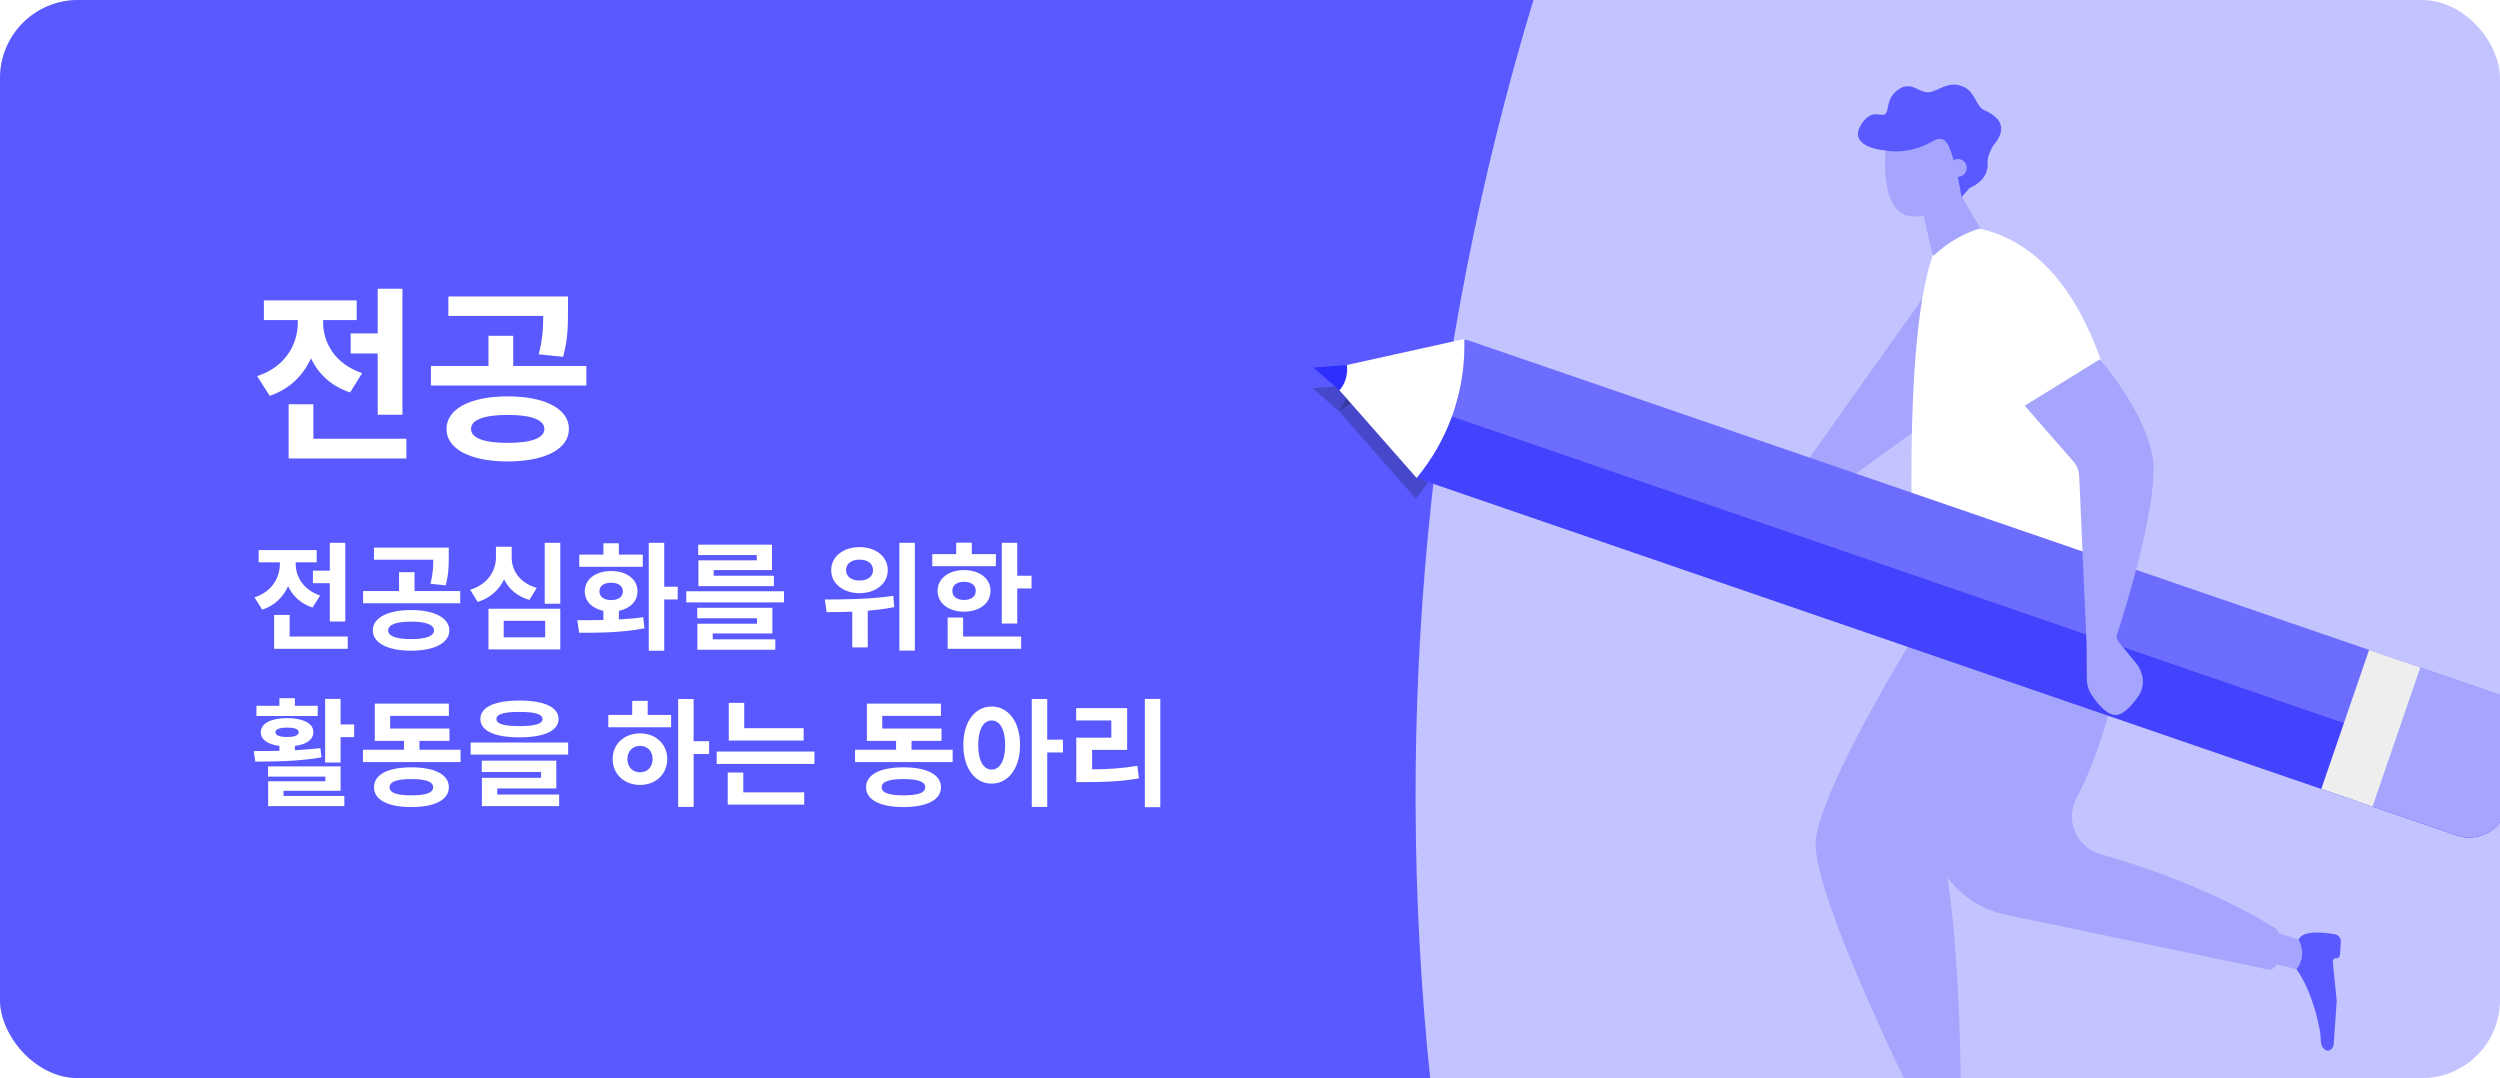 <svg width="320" height="138" viewBox="0 0 320 138" fill="none" xmlns="http://www.w3.org/2000/svg">
<g style="mix-blend-mode:luminosity">
<g clip-path="url(#clip0_4748_6984)">
<rect width="320" height="138" rx="10" fill="#C3C3FF"/>
<path d="M10 0C4.477 0 0 4.477 0 10V128C0 133.523 4.477 138 10 138H183.059C178.266 91.697 182.715 44.778 196.281 0H10Z" fill="#5959FF"/>
<path d="M44.888 42.672V45.24H48.344V53.088H51.512V36.96H48.344V42.672H44.888ZM46.352 47.76C42.872 46.584 41.36 43.872 41.36 41.256V40.968H45.656V38.448H33.776V40.968H38.12V41.28C38.12 44.064 36.536 46.968 32.912 48.144L34.52 50.664C37.088 49.8 38.816 48.048 39.8 45.864C40.76 47.856 42.392 49.44 44.816 50.232L46.352 47.76ZM40.112 56.16V51.744H36.944V58.68H52.016V56.16H40.112ZM72.078 45.672C72.702 43.392 72.702 41.52 72.702 39.768V37.944H57.39V40.44H69.534C69.534 41.904 69.462 43.392 68.958 45.36L72.078 45.672ZM64.974 56.688C61.998 56.688 60.294 56.088 60.294 54.912C60.294 53.712 61.998 53.112 64.974 53.112C67.974 53.112 69.678 53.712 69.678 54.912C69.678 56.088 67.974 56.688 64.974 56.688ZM64.974 50.736C60.222 50.736 57.15 52.32 57.15 54.912C57.15 57.48 60.222 59.064 64.974 59.064C69.75 59.064 72.822 57.48 72.822 54.912C72.822 52.32 69.75 50.736 64.974 50.736ZM65.694 46.848V42.984H62.526V46.848H55.158V49.344H75.054V46.848H65.694Z" fill="white"/>
<path d="M40.055 73.045V74.65H42.215V79.555H44.195V69.475H42.215V73.045H40.055ZM40.97 76.225C38.795 75.49 37.85 73.795 37.85 72.16V71.98H40.535V70.405H33.11V71.98H35.825V72.175C35.825 73.915 34.835 75.73 32.57 76.465L33.575 78.04C35.18 77.5 36.26 76.405 36.875 75.04C37.475 76.285 38.495 77.275 40.01 77.77L40.97 76.225ZM37.07 81.475V78.715H35.09V83.05H44.51V81.475H37.07ZM57.049 74.92C57.439 73.495 57.439 72.325 57.439 71.23V70.09H47.869V71.65H55.459C55.459 72.565 55.414 73.495 55.099 74.725L57.049 74.92ZM52.609 81.805C50.749 81.805 49.684 81.43 49.684 80.695C49.684 79.945 50.749 79.57 52.609 79.57C54.484 79.57 55.549 79.945 55.549 80.695C55.549 81.43 54.484 81.805 52.609 81.805ZM52.609 78.085C49.639 78.085 47.719 79.075 47.719 80.695C47.719 82.3 49.639 83.29 52.609 83.29C55.594 83.29 57.514 82.3 57.514 80.695C57.514 79.075 55.594 78.085 52.609 78.085ZM53.059 75.655V73.24H51.079V75.655H46.474V77.215H58.909V75.655H53.059ZM68.703 75.25C66.468 74.605 65.493 72.985 65.493 71.32V69.985H63.483V71.32C63.483 73.015 62.493 74.77 60.183 75.49L61.143 77.05C62.763 76.54 63.888 75.49 64.518 74.17C65.133 75.385 66.198 76.33 67.758 76.795L68.703 75.25ZM64.473 79.465H69.783V81.58H64.473V79.465ZM62.523 83.125H71.718V77.92H62.523V83.125ZM69.723 69.475V77.275H71.718V69.475H69.723ZM82.276 70.99H79.216V69.535H77.237V70.99H74.147V72.55H82.276V70.99ZM76.727 75.685C76.727 74.98 77.326 74.59 78.227 74.59C79.126 74.59 79.727 74.98 79.727 75.685C79.727 76.42 79.126 76.81 78.227 76.81C77.326 76.81 76.727 76.42 76.727 75.685ZM79.216 78.19C80.656 77.89 81.602 76.96 81.602 75.685C81.602 74.14 80.207 73.09 78.227 73.09C76.246 73.09 74.852 74.14 74.852 75.685C74.852 76.96 75.796 77.89 77.237 78.19V79.36C76.022 79.39 74.882 79.39 73.891 79.39L74.132 80.995C76.472 80.995 79.576 80.995 82.487 80.425L82.337 79C81.347 79.15 80.281 79.225 79.216 79.285V78.19ZM86.746 75.1H85.022V69.475H83.041V83.29H85.022V76.735H86.746V75.1ZM96.87 71.725H89.4V75.025H99.06V73.69H91.35V72.97H98.82V69.715H89.37V71.05H96.87V71.725ZM91.23 81.085H98.865V77.8H89.25V79.135H96.9V79.84H89.265V83.17H99.24V81.835H91.23V81.085ZM87.84 75.685V77.11H100.35V75.685H87.84ZM110.021 71.635C111.041 71.635 111.746 72.115 111.746 72.985C111.746 73.825 111.041 74.305 110.021 74.305C109.016 74.305 108.296 73.825 108.296 72.985C108.296 72.115 109.016 71.635 110.021 71.635ZM110.021 75.925C112.106 75.925 113.636 74.695 113.636 72.985C113.636 71.245 112.106 70.03 110.021 70.03C107.936 70.03 106.391 71.245 106.391 72.985C106.391 74.695 107.936 75.925 110.021 75.925ZM114.341 76.27C111.416 76.705 107.996 76.735 105.581 76.735L105.806 78.355C106.781 78.355 107.906 78.34 109.091 78.295V82.87H111.071V78.175C112.196 78.07 113.351 77.935 114.461 77.71L114.341 76.27ZM115.121 69.475V83.275H117.101V69.475H115.121ZM127.479 70.93H124.389V69.46H122.394V70.93H119.334V72.475H127.464L127.479 70.93ZM121.899 75.625C121.899 74.875 122.514 74.47 123.399 74.47C124.269 74.47 124.899 74.875 124.899 75.625C124.899 76.39 124.269 76.795 123.399 76.795C122.514 76.795 121.899 76.39 121.899 75.625ZM126.789 75.625C126.789 74.065 125.379 72.97 123.399 72.97C121.419 72.97 120.009 74.065 120.009 75.625C120.009 77.215 121.419 78.295 123.399 78.295C125.379 78.295 126.789 77.215 126.789 75.625ZM123.279 79.045H121.299V83.05H130.704V81.475H123.279V79.045ZM130.209 73.69V69.475H128.229V79.81H130.209V75.325H132.039V73.69H130.209ZM40.67 90.345H37.745V89.37H35.765V90.345H32.825V91.65H40.67V90.345ZM35.255 93.72C35.255 93.33 35.81 93.135 36.755 93.135C37.7 93.135 38.24 93.33 38.24 93.72C38.24 94.125 37.7 94.335 36.755 94.335C35.81 94.335 35.255 94.125 35.255 93.72ZM41.015 95.76C39.965 95.88 38.855 95.97 37.745 96.03V95.475C39.215 95.295 40.115 94.665 40.115 93.72C40.115 92.595 38.81 91.92 36.755 91.92C34.7 91.92 33.38 92.595 33.38 93.72C33.38 94.665 34.28 95.295 35.765 95.475V96.105C34.58 96.135 33.47 96.135 32.48 96.135L32.675 97.485C35.06 97.485 38.255 97.455 41.15 96.945L41.015 95.76ZM36.29 101.22H43.595V98.1H34.31V99.405H41.645V100.005H34.325V103.185H44.075V101.88H36.29V101.22ZM43.595 92.73V89.46H41.615V97.605H43.595V94.35H45.335V92.73H43.595ZM52.654 101.805C50.809 101.805 49.864 101.49 49.864 100.77C49.864 100.05 50.809 99.72 52.654 99.72C54.499 99.72 55.444 100.05 55.444 100.77C55.444 101.49 54.499 101.805 52.654 101.805ZM52.654 98.22C49.669 98.22 47.869 99.135 47.869 100.77C47.869 102.39 49.669 103.305 52.654 103.305C55.639 103.305 57.454 102.39 57.454 100.77C57.454 99.135 55.639 98.22 52.654 98.22ZM53.689 95.97V94.83H57.529V93.255H49.939V91.635H57.454V90.06H47.974V94.83H51.709V95.97H46.459V97.545H58.954V95.97H53.689ZM66.483 91.125C68.493 91.125 69.438 91.41 69.438 92.025C69.438 92.67 68.493 92.94 66.483 92.94C64.488 92.94 63.543 92.67 63.543 92.025C63.543 91.41 64.488 91.125 66.483 91.125ZM66.483 94.38C69.648 94.38 71.493 93.555 71.493 92.025C71.493 90.51 69.648 89.67 66.483 89.67C63.333 89.67 61.488 90.51 61.488 92.025C61.488 93.555 63.333 94.38 66.483 94.38ZM63.648 100.92H71.208V97.365H61.668V98.82H69.258V99.555H61.683V103.185H71.568V101.7H63.648V100.92ZM60.243 95.04V96.585H72.723V95.04H60.243ZM81.928 98.85C80.998 98.85 80.308 98.22 80.308 97.17C80.308 96.12 80.998 95.475 81.928 95.475C82.858 95.475 83.533 96.12 83.533 97.155C83.533 98.22 82.858 98.85 81.928 98.85ZM81.928 93.87C79.918 93.87 78.418 95.235 78.418 97.155C78.418 99.105 79.918 100.47 81.928 100.47C83.923 100.47 85.408 99.105 85.408 97.155C85.408 95.235 83.923 93.87 81.928 93.87ZM82.903 89.715H80.923V91.515H77.863V93.09H85.903V91.515H82.903V89.715ZM90.763 94.875H88.783V89.475H86.803V103.29H88.783V96.51H90.763V94.875ZM102.867 93.21H95.262V89.97H93.282V94.785H102.867V93.21ZM95.142 98.88H93.147V102.99H102.942V101.415H95.142V98.88ZM91.737 96.195V97.785H104.247V96.195H91.737ZM115.642 101.805C113.797 101.805 112.852 101.49 112.852 100.77C112.852 100.05 113.797 99.72 115.642 99.72C117.487 99.72 118.432 100.05 118.432 100.77C118.432 101.49 117.487 101.805 115.642 101.805ZM115.642 98.22C112.657 98.22 110.857 99.135 110.857 100.77C110.857 102.39 112.657 103.305 115.642 103.305C118.627 103.305 120.442 102.39 120.442 100.77C120.442 99.135 118.627 98.22 115.642 98.22ZM116.677 95.97V94.83H120.517V93.255H112.927V91.635H120.442V90.06H110.962V94.83H114.697V95.97H109.447V97.545H121.942V95.97H116.677ZM126.936 98.505C125.901 98.505 125.211 97.41 125.211 95.355C125.211 93.315 125.901 92.22 126.936 92.22C127.956 92.22 128.661 93.315 128.661 95.355C128.661 97.41 127.956 98.505 126.936 98.505ZM126.936 90.435C124.836 90.435 123.306 92.325 123.306 95.355C123.306 98.4 124.836 100.305 126.936 100.305C129.021 100.305 130.566 98.4 130.566 95.355C130.566 92.325 129.021 90.435 126.936 90.435ZM136.056 94.68H134.046V89.475H132.066V103.29H134.046V96.315H136.056V94.68ZM139.79 95.985H144.275V90.645H137.75V92.22H142.25V94.425H137.765V100.11H139.01C141.515 100.11 143.54 100.02 145.79 99.63L145.58 98.025C143.63 98.355 141.89 98.46 139.79 98.475V95.985ZM146.54 89.46V103.32H148.52V89.46H146.54Z" fill="white"/>
<path d="M245.975 38.359L230.602 60.02L235.857 61.831L250.434 51.319L249.801 43.976L245.975 38.359Z" fill="#A5A5FE"/>
<path d="M249.88 28.834C242.655 33.307 245.042 76.111 245.042 76.111L272.949 72.686C272.949 72.686 273.811 29.485 249.88 28.834Z" fill="white"/>
<path d="M253.474 29.22L251.065 25.101L246.139 27.243L247.386 32.636C247.429 32.664 247.477 32.688 247.524 32.709C249.189 31.12 251.259 29.905 253.474 29.22Z" fill="#A5A5FE"/>
<path d="M251.189 15.567L252.003 22.963C251.268 23.052 250.967 23.905 251.217 24.568C251.168 24.747 251.156 24.94 251.183 25.128C250.062 26.24 247.951 27.796 244.892 27.709C240.106 27.572 241.455 18.144 241.455 18.144L251.189 15.567Z" fill="#A5A5FE"/>
<path d="M254.412 20.699C254.36 20.155 254.909 18.895 255.259 18.477C257.52 15.777 254.9 14.5 253.979 14.099C252.961 13.655 252.872 11.954 251.526 11.211C249.471 10.08 247.953 11.843 246.75 11.816C245.547 11.789 244.571 10.353 243.005 11.45C241.441 12.549 241.844 13.851 241.391 14.501C240.937 15.152 239.686 13.759 238.317 15.803C236.235 18.913 241.363 19.269 241.363 19.269C241.363 19.269 244.248 19.95 247.601 17.966C248.06 17.694 248.661 17.706 249.041 18.082C250.084 19.111 251.086 25.23 251.086 25.23L252.119 24.044C252.119 24.044 254.652 23.189 254.412 20.699Z" fill="#5959FF"/>
<path d="M251.722 21.75C251.579 22.364 250.966 22.747 250.352 22.603C249.738 22.461 249.356 21.848 249.498 21.233C249.641 20.62 250.255 20.238 250.868 20.38C251.482 20.523 251.864 21.137 251.722 21.75Z" fill="#A5A5FE"/>
<path d="M293.947 124.062C293.947 124.062 295.971 126.574 296.965 132.05C297.136 132.992 296.873 133.961 297.681 134.405C298.165 134.67 298.676 134.195 298.715 133.644L299.096 128.198C299.1 128.141 299.099 128.083 299.093 128.027L298.594 123.125C298.567 122.859 298.786 122.634 299.052 122.652C299.289 122.669 299.495 122.49 299.512 122.253L299.628 120.591C299.662 120.105 299.341 119.666 298.861 119.582C297.469 119.338 294.754 119.037 294.212 120.268L293.947 124.062Z" fill="#5959FF"/>
<path d="M290.543 123.244L293.949 124.062C294.765 123.044 294.91 121.641 294.321 120.477L294.214 120.268L290.827 119.175L290.543 123.244Z" fill="#A5A5FE"/>
<path d="M246.59 78.805C246.59 78.805 232.903 100.656 232.411 107.695C231.919 114.736 246.285 143.332 246.285 143.332L250.944 143.657C250.944 143.657 251.334 126.201 249.192 111.556C248.772 108.683 249.856 105.783 252.106 103.948C262.656 95.352 272.511 80.618 272.511 80.618L246.59 78.805Z" fill="#A5A5FE"/>
<path d="M271.692 82.145C271.692 82.145 270.614 92.978 265.79 102.157C264.301 104.988 265.758 108.451 268.835 109.323C281.563 112.932 289.351 117.612 291.274 118.846C291.571 119.037 291.728 119.371 291.703 119.722L291.462 123.175C291.419 123.78 290.853 124.208 290.26 124.084L256.706 117.079C251.139 115.917 247.088 111.098 246.901 105.415L246.539 94.507L271.692 82.145Z" fill="#A5A5FE"/>
<g filter="url(#filter0_f_4748_6984)">
<path d="M171.347 52.597C171.675 52.217 171.94 51.771 172.114 51.267C172.131 51.218 172.139 51.169 172.154 51.12C172.242 50.828 172.297 50.533 172.32 50.241C172.321 50.223 172.32 50.204 172.321 50.187C172.329 50.059 172.333 49.931 172.329 49.805C172.324 49.656 172.311 49.507 172.288 49.36L187.336 46.029L187.336 46.892C187.336 53.074 185.173 59.062 181.222 63.818L171.347 52.597Z" fill="black" fill-opacity="0.2"/>
</g>
<path d="M178.892 55.111C178.003 57.696 179.369 57.317 181.965 61.401L314.449 106.932C317.035 107.821 319.851 106.446 320.74 103.86L323.636 95.434C324.525 92.848 323.149 90.032 320.563 89.143L188.079 43.612C185.493 42.724 185.52 46.782 184.632 49.368L178.892 55.111Z" fill="#6C6CFF"/>
<path d="M322.029 100.115L320.743 103.86C319.853 106.446 317.038 107.821 314.451 106.932L181.967 61.4C179.381 60.512 180.182 51.365 180.182 51.365L322.029 100.115Z" fill="#4343FE"/>
<path d="M301.5 102.5L307 84.5L311.203 85.925L320.565 89.142C323.151 90.031 324.526 92.847 323.638 95.433L322.029 100.115L320.742 103.86C319.853 106.446 317.037 107.821 314.451 106.932L305.089 103.715L301.5 102.5Z" fill="#A5A5FE"/>
<path d="M303.683 103.232L297.128 100.98L303.241 83.19L309.796 85.442L303.683 103.232Z" fill="#EFEEEE"/>
<g filter="url(#filter1_f_4748_6984)">
<path d="M172.288 49.36L168.005 49.681L171.346 52.597L173.05 51.589L172.288 49.36Z" fill="black" fill-opacity="0.2"/>
</g>
<path d="M172.392 46.721L168.11 47.042L171.45 49.959L173.154 48.951L172.392 46.721Z" fill="#2E2EFF"/>
<path d="M171.451 49.959C171.78 49.579 172.045 49.133 172.218 48.629C172.235 48.58 172.244 48.53 172.259 48.481C172.347 48.19 172.402 47.895 172.424 47.603C172.426 47.584 172.424 47.566 172.425 47.548C172.433 47.421 172.438 47.292 172.434 47.167C172.428 47.017 172.415 46.868 172.393 46.722L187.44 43.391L187.44 44.253C187.44 50.436 185.277 56.424 181.327 61.18L171.451 49.959Z" fill="white"/>
<path fill-rule="evenodd" clip-rule="evenodd" d="M259.167 51.932L268.779 45.987C268.779 45.987 274.333 52.279 275.5 58.283C276.546 63.672 271.942 78.267 270.987 81.201C270.881 81.529 270.95 81.881 271.169 82.147L273.4 84.862C274.41 86.09 274.62 87.82 273.704 89.121C272.937 90.21 271.954 91.324 271.047 91.5C269.816 91.738 268.481 90.079 267.728 88.947C267.33 88.347 267.12 87.646 267.115 86.925L267.081 82.445L266.138 60.92C266.108 60.241 265.849 59.592 265.402 59.079L259.167 51.932Z" fill="#A5A5FE"/>
</g>
</g>
<defs>
<filter id="filter0_f_4748_6984" x="167.347" y="42.029" width="23.989" height="25.789" filterUnits="userSpaceOnUse" color-interpolation-filters="sRGB">
<feFlood flood-opacity="0" result="BackgroundImageFix"/>
<feBlend mode="normal" in="SourceGraphic" in2="BackgroundImageFix" result="shape"/>
<feGaussianBlur stdDeviation="2" result="effect1_foregroundBlur_4748_6984"/>
</filter>
<filter id="filter1_f_4748_6984" x="164.005" y="45.36" width="13.045" height="11.238" filterUnits="userSpaceOnUse" color-interpolation-filters="sRGB">
<feFlood flood-opacity="0" result="BackgroundImageFix"/>
<feBlend mode="normal" in="SourceGraphic" in2="BackgroundImageFix" result="shape"/>
<feGaussianBlur stdDeviation="2" result="effect1_foregroundBlur_4748_6984"/>
</filter>
<clipPath id="clip0_4748_6984">
<rect width="320" height="138" rx="10" fill="white"/>
</clipPath>
</defs>
</svg>
